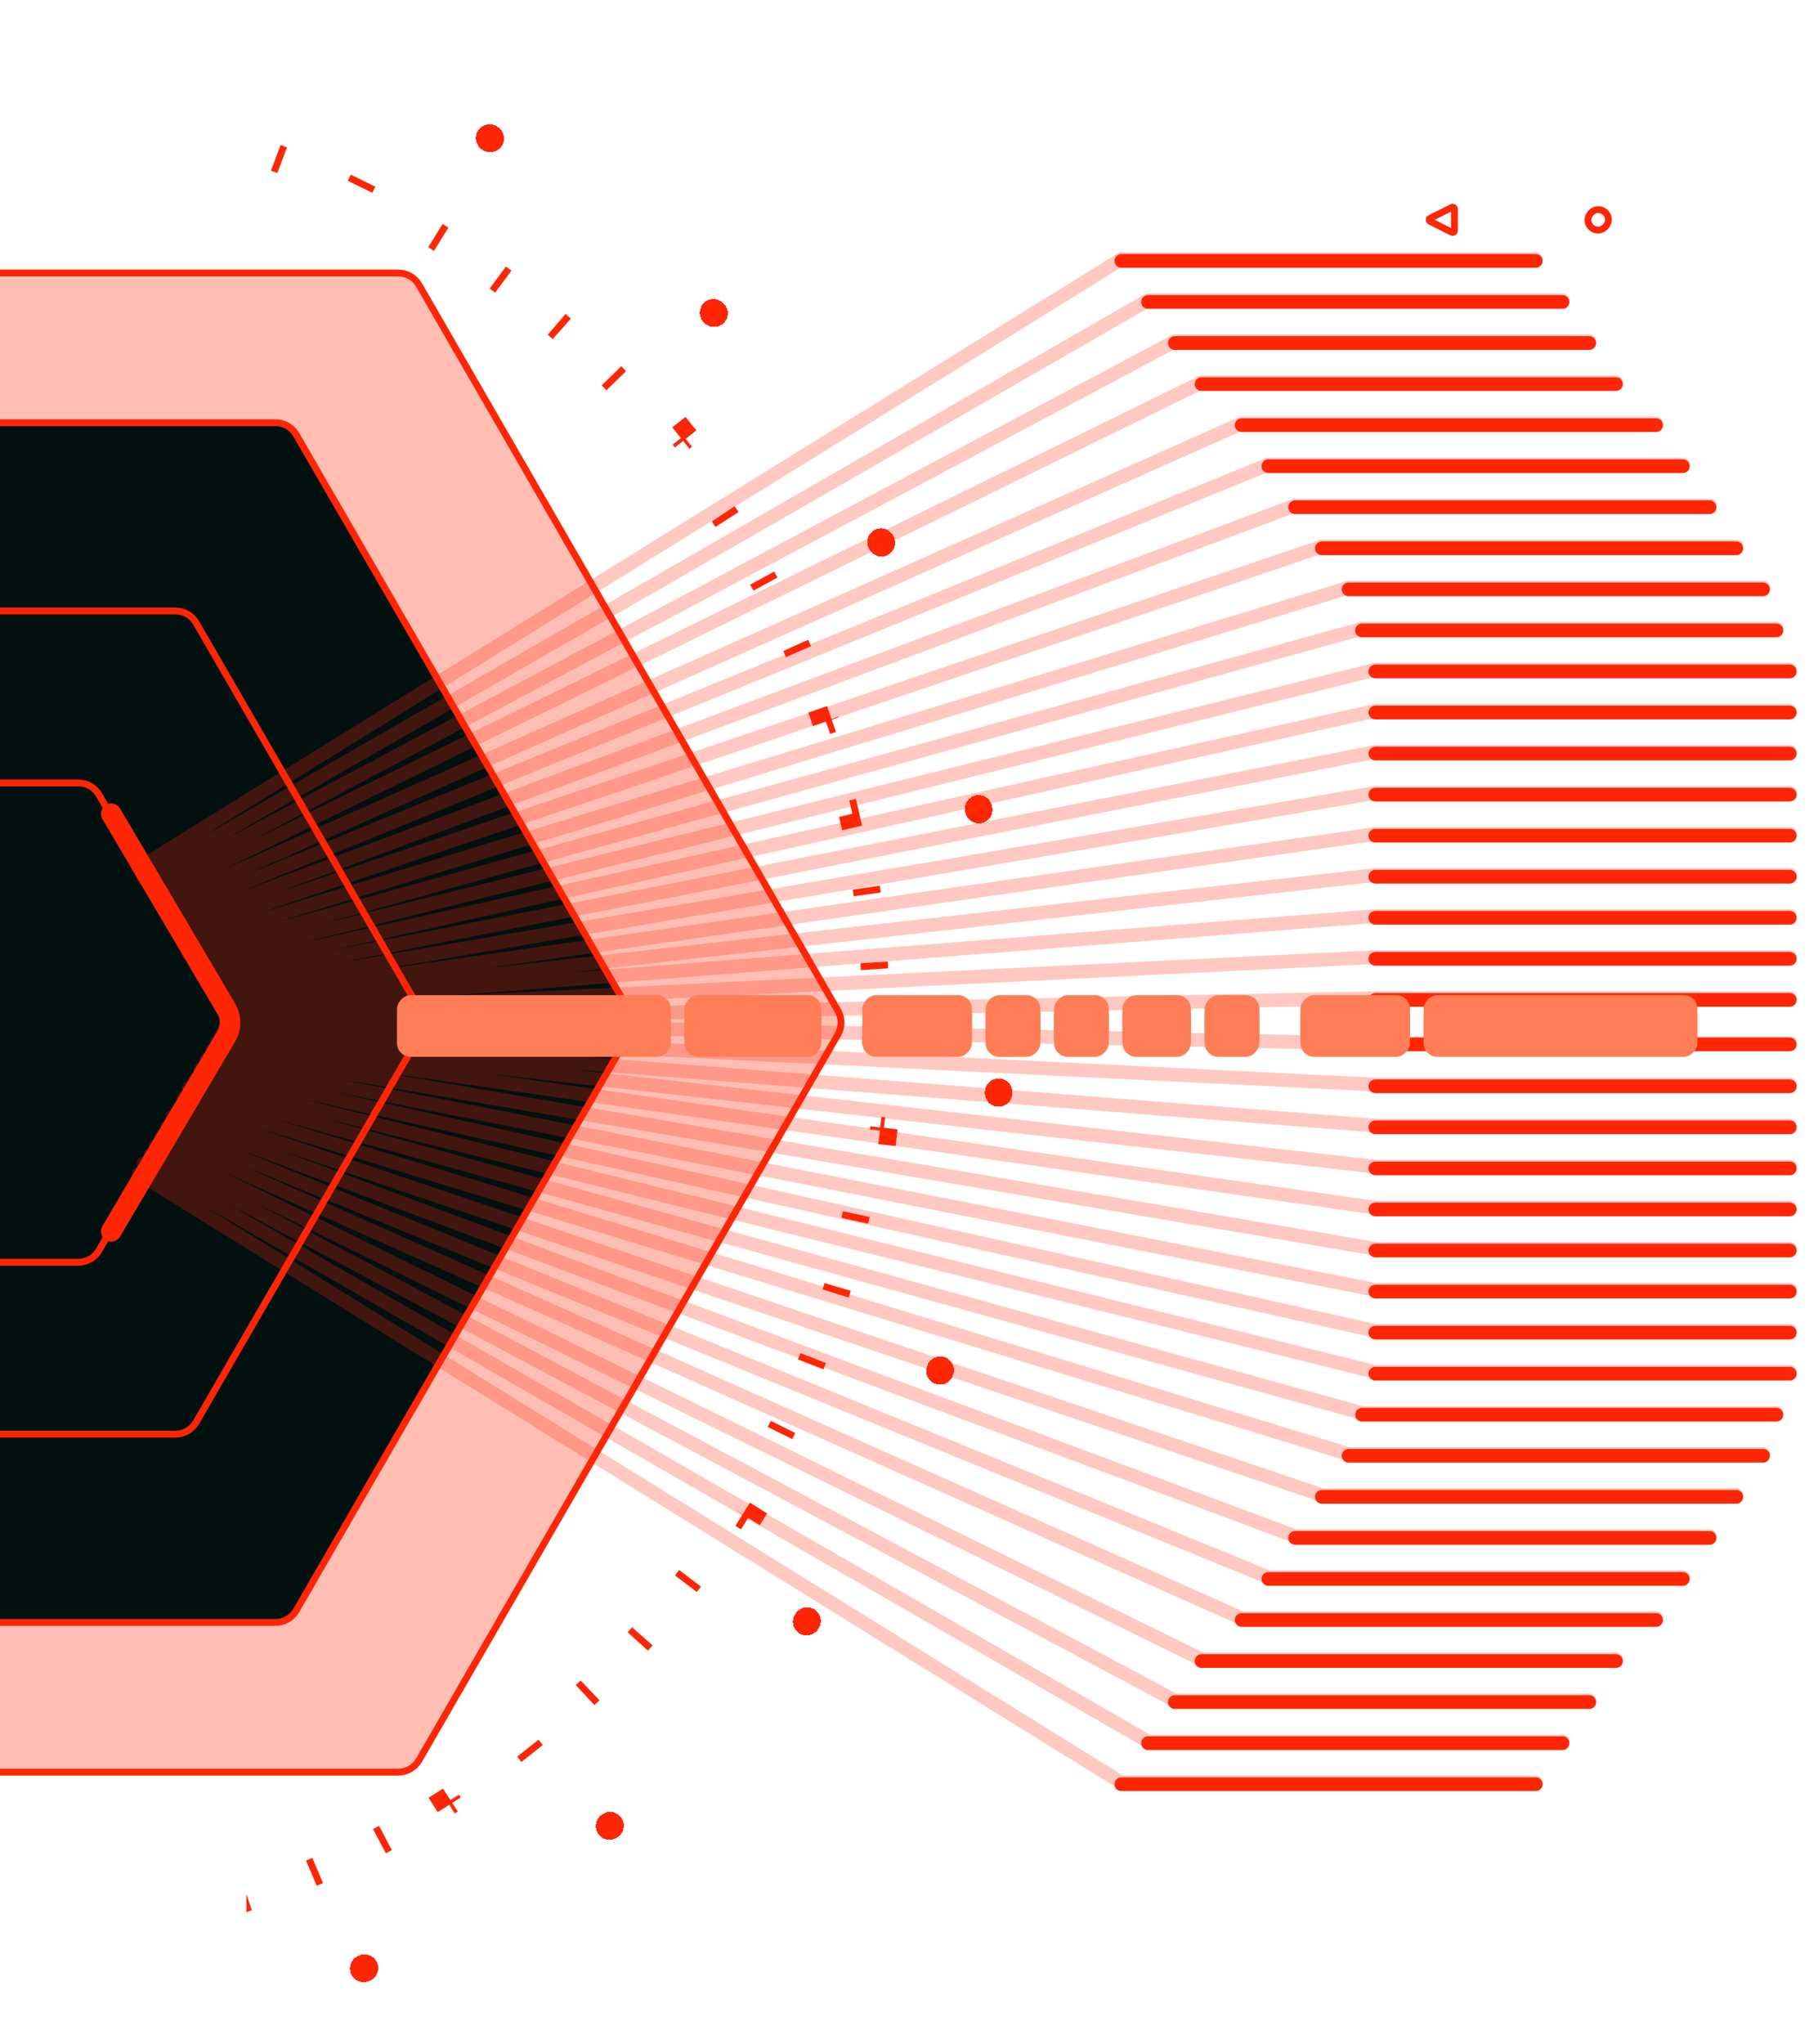 <svg width="258" height="290" viewBox="0 0 258 290" fill="none" xmlns="http://www.w3.org/2000/svg">
<g clip-path="url(#clip0_37_369)">
<path d="M118.901 146.776C119.509 145.724 119.509 144.429 118.901 143.377L59.466 40.431C58.858 39.379 57.736 38.731 56.522 38.731L-62.35 38.731C-63.564 38.731 -64.686 39.379 -65.294 40.431L-124.729 143.377C-125.337 144.429 -125.337 145.724 -124.729 146.776L-65.294 249.722C-64.686 250.774 -63.564 251.422 -62.35 251.422L56.522 251.422C57.736 251.422 58.858 250.774 59.466 249.722L118.901 146.776Z" fill="#FF2606" fill-opacity="0.3" stroke="#FF2606" stroke-width="0.971"/>
<path d="M89.274 146.778C89.882 145.725 89.882 144.428 89.274 143.375L42.043 61.67C41.436 60.619 40.314 59.971 39.1 59.971L-55.37 59.971C-56.584 59.971 -57.705 60.619 -58.313 61.67L-105.543 143.375C-106.152 144.428 -106.152 145.725 -105.543 146.778L-58.313 228.483C-57.705 229.534 -56.584 230.182 -55.37 230.182L39.1 230.182C40.314 230.182 41.436 229.534 42.043 228.483L89.274 146.778Z" fill="#031010" stroke="#FF2606" stroke-width="0.971"/>
<path d="M59.648 146.778C60.257 145.725 60.257 144.427 59.648 143.374L27.838 88.376C27.23 87.326 26.109 86.679 24.895 86.679L-38.736 86.679C-39.95 86.679 -41.072 87.326 -41.679 88.376L-73.489 143.374C-74.098 144.427 -74.098 145.725 -73.489 146.778L-41.679 201.776C-41.072 202.827 -39.95 203.474 -38.736 203.474L24.895 203.474C26.109 203.474 27.23 202.827 27.838 201.776L59.648 146.778Z" fill="#031010" stroke="#FF2606" stroke-width="0.971"/>
<path d="M31.726 146.776C32.333 145.724 32.333 144.428 31.726 143.377L14.057 112.773C13.449 111.721 12.327 111.073 11.113 111.073L-24.225 111.073C-25.44 111.073 -26.562 111.721 -27.169 112.773L-44.838 143.377C-45.446 144.428 -45.446 145.724 -44.838 146.776L-27.169 177.38C-26.562 178.431 -25.44 179.079 -24.225 179.079L11.113 179.079C12.327 179.079 13.449 178.431 14.057 177.38L31.726 146.776Z" fill="#031010" stroke="#FF2606" stroke-width="0.971"/>
<path d="M15.784 115.451L32.102 143.102C32.821 144.32 32.821 145.833 32.102 147.051L15.784 174.702" stroke="#FF2606" stroke-width="2.914" stroke-linecap="round"/>
</g>
<g clip-path="url(#clip1_37_369)">
<g filter="url(#filter0_d_37_369)">
<path d="M-147.398 145.076C-147.398 225.007 -82.602 289.803 -2.671 289.803C77.259 289.803 142.055 225.007 142.055 145.076C142.055 65.146 77.259 0.35 -2.671 0.35C-82.602 0.35 -147.398 65.146 -147.398 145.076Z" stroke="#FF2606" stroke-width="3.885" stroke-linecap="round" stroke-dasharray="0.12 40.31" shape-rendering="crispEdges"/>
</g>
</g>
<g clip-path="url(#clip2_37_369)">
<path d="M-139.384 145.076C-139.384 144.91 -139.384 144.744 -139.383 144.577L-137.441 144.584C-137.424 139.963 -137.167 135.399 -136.683 130.903L-138.615 130.695C-138.579 130.364 -138.542 130.034 -138.504 129.704L-136.574 129.927C-136.047 125.347 -135.282 120.84 -134.294 116.416L-136.19 115.993C-136.118 115.669 -136.044 115.346 -135.97 115.023L-134.077 115.461C-133.041 110.98 -131.774 106.587 -130.29 102.295L-132.126 101.66C-132.018 101.347 -131.909 101.035 -131.798 100.723L-129.967 101.372C-128.435 97.044 -126.681 92.822 -124.72 88.717L-126.472 87.879C-126.329 87.58 -126.186 87.282 -126.04 86.984L-124.294 87.835C-122.287 83.713 -120.069 79.713 -117.656 75.848L-119.303 74.819C-119.128 74.538 -118.951 74.258 -118.774 73.978L-117.134 75.019C-114.68 71.155 -112.029 67.427 -109.196 63.852L-110.718 62.645C-110.513 62.386 -110.306 62.127 -110.099 61.869L-108.585 63.087C-105.719 59.524 -102.669 56.115 -99.452 52.873L-100.831 51.505C-100.597 51.27 -100.363 51.036 -100.128 50.802L-98.76 52.181C-95.518 48.963 -92.109 45.914 -88.546 43.048L-89.764 41.534C-89.506 41.327 -89.247 41.12 -88.988 40.914L-87.781 42.437C-84.206 39.603 -80.478 36.953 -76.614 34.499L-77.655 32.859C-77.375 32.682 -77.095 32.505 -76.814 32.33L-75.785 33.977C-71.92 31.564 -67.919 29.346 -63.798 27.339L-64.649 25.592C-64.351 25.447 -64.053 25.303 -63.754 25.161L-62.916 26.913C-58.811 24.952 -54.589 23.198 -50.261 21.666L-50.91 19.835C-50.598 19.724 -50.285 19.615 -49.973 19.507L-49.338 21.343C-45.046 19.859 -40.653 18.592 -36.172 17.556L-36.609 15.663C-36.287 15.588 -35.964 15.515 -35.64 15.443L-35.216 17.339C-30.793 16.351 -26.286 15.586 -21.706 15.059L-21.929 13.129C-21.599 13.091 -21.269 13.054 -20.938 13.018L-20.73 14.95C-16.234 14.466 -11.669 14.209 -7.049 14.192L-7.056 12.249C-6.889 12.249 -6.723 12.249 -6.556 12.249C-6.39 12.249 -6.223 12.249 -6.057 12.249L-6.064 14.192C-1.443 14.209 3.121 14.466 7.618 14.95L7.826 13.018C8.156 13.054 8.486 13.091 8.816 13.129L8.593 15.059C13.173 15.586 17.68 16.351 22.104 17.339L22.527 15.443C22.851 15.515 23.174 15.588 23.497 15.663L23.059 17.556C27.54 18.592 31.933 19.859 36.225 21.343L36.86 19.507C37.173 19.615 37.485 19.724 37.797 19.835L37.148 21.666C41.476 23.198 45.699 24.952 49.803 26.913L50.641 25.161C50.94 25.303 51.238 25.447 51.536 25.592L50.685 27.339C54.806 29.346 58.807 31.564 62.672 33.977L63.701 32.33C63.982 32.505 64.262 32.682 64.542 32.859L63.501 34.499C67.365 36.953 71.093 39.603 74.668 42.437L75.875 40.914C76.134 41.12 76.393 41.327 76.651 41.534L75.433 43.048C78.996 45.914 82.405 48.963 85.647 52.181L87.015 50.802C87.25 51.036 87.484 51.27 87.718 51.505L86.339 52.873C89.557 56.115 92.606 59.524 95.472 63.087L96.986 61.869C97.193 62.127 97.4 62.386 97.606 62.645L96.083 63.852C98.916 67.427 101.567 71.155 104.021 75.019L105.661 73.978C105.838 74.258 106.015 74.538 106.19 74.819L104.543 75.848C106.956 79.713 109.174 83.713 111.181 87.835L112.928 86.984C113.073 87.282 113.217 87.58 113.359 87.879L111.607 88.717C113.568 92.822 115.322 97.044 116.854 101.372L118.685 100.723C118.796 101.035 118.905 101.347 119.013 101.66L117.177 102.295C118.661 106.587 119.928 110.98 120.964 115.461L122.857 115.023C122.932 115.346 123.005 115.669 123.077 115.993L121.181 116.416C122.169 120.84 122.934 125.347 123.462 129.927L125.391 129.704C125.429 130.034 125.466 130.364 125.502 130.695L123.57 130.903C124.054 135.399 124.311 139.963 124.328 144.584L126.271 144.577C126.271 144.744 126.271 144.91 126.271 145.076C126.271 145.243 126.271 145.409 126.271 145.576L124.328 145.569C124.311 150.19 124.054 154.754 123.57 159.25L125.502 159.458C125.466 159.789 125.429 160.119 125.391 160.449L123.462 160.226C122.934 164.806 122.169 169.313 121.181 173.737L123.077 174.16C123.005 174.484 122.932 174.807 122.857 175.13L120.964 174.692C119.928 179.173 118.661 183.566 117.177 187.858L119.013 188.493C118.905 188.806 118.796 189.118 118.685 189.43L116.854 188.781C115.322 193.109 113.568 197.331 111.607 201.436L113.359 202.274C113.217 202.573 113.073 202.871 112.928 203.169L111.181 202.318C109.174 206.439 106.956 210.44 104.543 214.305L106.19 215.334C106.015 215.615 105.838 215.895 105.661 216.175L104.021 215.134C101.567 218.998 98.916 222.726 96.083 226.301L97.606 227.508C97.4 227.767 97.193 228.026 96.986 228.284L95.472 227.066C92.606 230.629 89.557 234.038 86.339 237.28L87.718 238.648C87.484 238.883 87.25 239.117 87.015 239.351L85.647 237.972C82.405 241.19 78.996 244.239 75.433 247.105L76.651 248.619C76.393 248.826 76.135 249.033 75.875 249.238L74.668 247.716C71.093 250.549 67.365 253.2 63.501 255.654L64.542 257.294C64.262 257.471 63.982 257.648 63.701 257.823L62.672 256.176C58.807 258.589 54.806 260.807 50.685 262.814L51.536 264.561C51.238 264.706 50.94 264.85 50.641 264.992L49.803 263.24C45.699 265.201 41.476 266.955 37.148 268.487L37.797 270.318C37.485 270.429 37.173 270.538 36.86 270.646L36.225 268.81C31.933 270.294 27.54 271.561 23.059 272.597L23.497 274.49C23.174 274.564 22.851 274.638 22.527 274.71L22.104 272.814C17.68 273.802 13.173 274.567 8.593 275.094L8.816 277.024C8.486 277.062 8.156 277.099 7.825 277.135L7.617 275.203C3.121 275.687 -1.443 275.944 -6.064 275.961L-6.057 277.903C-6.223 277.904 -6.39 277.904 -6.556 277.904C-6.723 277.904 -6.889 277.904 -7.056 277.903L-7.049 275.961C-11.67 275.944 -16.234 275.687 -20.73 275.203L-20.938 277.135C-21.073 277.12 -21.209 277.105 -21.344 277.09C-21.539 277.069 -21.734 277.047 -21.929 277.024L-21.706 275.094C-26.286 274.567 -30.793 273.802 -35.217 272.814L-35.64 274.71C-35.964 274.638 -36.287 274.564 -36.609 274.49L-36.172 272.597C-40.653 271.561 -45.046 270.294 -49.338 268.81L-49.973 270.646C-50.285 270.538 -50.598 270.429 -50.91 270.318L-50.261 268.487C-54.589 266.955 -58.811 265.201 -62.916 263.24L-63.754 264.992C-64.053 264.85 -64.351 264.706 -64.649 264.561L-63.798 262.814C-67.919 260.807 -71.92 258.589 -75.785 256.176L-76.814 257.823C-77.095 257.648 -77.375 257.471 -77.655 257.294L-76.614 255.654C-80.478 253.2 -84.206 250.549 -87.781 247.716L-88.988 249.238C-89.247 249.033 -89.506 248.826 -89.764 248.619L-88.546 247.105C-92.109 244.239 -95.518 241.19 -98.76 237.972L-100.128 239.351C-100.363 239.117 -100.597 238.883 -100.831 238.648L-99.452 237.28C-102.669 234.038 -105.719 230.629 -108.585 227.066L-110.099 228.284C-110.306 228.026 -110.513 227.767 -110.718 227.508L-109.196 226.301C-112.029 222.726 -114.68 218.998 -117.134 215.134L-118.774 216.175C-118.951 215.895 -119.128 215.615 -119.303 215.334L-117.655 214.305C-120.069 210.44 -122.287 206.439 -124.294 202.318L-126.04 203.169C-126.186 202.871 -126.329 202.573 -126.472 202.274L-124.72 201.436C-126.681 197.331 -128.435 193.109 -129.967 188.781L-131.798 189.43C-131.909 189.118 -132.018 188.806 -132.126 188.493L-130.29 187.858C-131.774 183.566 -133.041 179.173 -134.077 174.692L-135.97 175.129C-136.001 174.992 -136.033 174.855 -136.064 174.718C-136.107 174.532 -136.149 174.346 -136.19 174.16L-134.294 173.736C-135.282 169.313 -136.047 164.806 -136.574 160.226L-138.504 160.449C-138.542 160.119 -138.579 159.789 -138.615 159.458L-136.683 159.25C-137.167 154.754 -137.424 150.19 -137.441 145.569L-139.383 145.576C-139.384 145.409 -139.384 145.243 -139.384 145.076Z" stroke="#FF2606" stroke-width="3.885" stroke-dasharray="0.97 13.6"/>
<mask id="path-8-inside-1_37_369" fill="white">
<rect width="3.885" height="3.885" rx="0.486" transform="matrix(-1 0 0 1 83.048 29.247)"/>
</mask>
<rect width="3.885" height="3.885" rx="0.486" transform="matrix(-1 0 0 1 83.048 29.247)" stroke="white" stroke-width="1.943" mask="url(#path-8-inside-1_37_369)"/>
<mask id="path-9-inside-2_37_369" fill="white">
<rect width="3.885" height="3.885" rx="0.486" transform="matrix(-1 0 0 1 77.22 29.247)"/>
</mask>
<rect width="3.885" height="3.885" rx="0.486" transform="matrix(-1 0 0 1 77.22 29.247)" fill="white" stroke="white" stroke-width="1.943" mask="url(#path-9-inside-2_37_369)"/>
<path d="M85.425 31.407L88.524 32.956C88.686 33.037 88.876 32.919 88.876 32.739V31.189V29.64C88.876 29.459 88.686 29.342 88.524 29.422L85.425 30.972C85.246 31.062 85.246 31.317 85.425 31.407Z" fill="white" stroke="white" stroke-width="0.971"/>
</g>
<g style="mix-blend-mode:hard-light" opacity="0.25" filter="url(#filter1_df_37_369)">
<path d="M217.949 37.017H159.129L19.669 123.416" stroke="#FF2606" stroke-width="1.943" stroke-linecap="round"/>
<path d="M217.949 253.136H159.129L19.669 166.737" stroke="#FF2606" stroke-width="1.943" stroke-linecap="round"/>
<path d="M254 141.861H195.18L32.595 145.137" stroke="#FF2606" stroke-width="1.943" stroke-linecap="round"/>
<path d="M254 148.292H195.18L32.595 145.016" stroke="#FF2606" stroke-width="1.943" stroke-linecap="round"/>
<path d="M254 136.036H195.18L31.884 144.045" stroke="#FF2606" stroke-width="1.943" stroke-linecap="round"/>
<path d="M254 154.117H195.18L31.884 146.108" stroke="#FF2606" stroke-width="1.943" stroke-linecap="round"/>
<path d="M254 130.212H195.18L31.409 143.074" stroke="#FF2606" stroke-width="1.943" stroke-linecap="round"/>
<path d="M254 159.941H195.18L31.409 147.079" stroke="#FF2606" stroke-width="1.943" stroke-linecap="round"/>
<path d="M254 124.387H195.18L31.291 142.832" stroke="#FF2606" stroke-width="1.943" stroke-linecap="round"/>
<path d="M254 165.766H195.18L31.291 147.321" stroke="#FF2606" stroke-width="1.943" stroke-linecap="round"/>
<path d="M254 118.562H195.18L30.817 142.103" stroke="#FF2606" stroke-width="1.943" stroke-linecap="round"/>
<path d="M254 171.591H195.18L30.817 148.049" stroke="#FF2606" stroke-width="1.943" stroke-linecap="round"/>
<path d="M254 112.738H195.18L30.105 140.89" stroke="#FF2606" stroke-width="1.943" stroke-linecap="round"/>
<path d="M254 177.415H195.18L30.105 149.263" stroke="#FF2606" stroke-width="1.943" stroke-linecap="round"/>
<path d="M254 106.913H195.18L29.275 139.555" stroke="#FF2606" stroke-width="1.943" stroke-linecap="round"/>
<path d="M254 183.24H195.18L29.275 150.598" stroke="#FF2606" stroke-width="1.943" stroke-linecap="round"/>
<path d="M254 101.088H195.18L28.445 138.22" stroke="#FF2606" stroke-width="1.943" stroke-linecap="round"/>
<path d="M254 189.065H195.18L28.445 151.933" stroke="#FF2606" stroke-width="1.943" stroke-linecap="round"/>
<path d="M254 95.264H195.18L27.733 136.764" stroke="#FF2606" stroke-width="1.943" stroke-linecap="round"/>
<path d="M254 194.889H195.18L27.733 153.389" stroke="#FF2606" stroke-width="1.943" stroke-linecap="round"/>
<path d="M252.103 89.439H193.283L26.785 135.551" stroke="#FF2606" stroke-width="1.943" stroke-linecap="round"/>
<path d="M252.103 200.714H193.283L26.785 154.602" stroke="#FF2606" stroke-width="1.943" stroke-linecap="round"/>
<path d="M250.205 83.614H191.385L26.073 134.095" stroke="#FF2606" stroke-width="1.943" stroke-linecap="round"/>
<path d="M250.205 206.539H191.385L26.073 156.058" stroke="#FF2606" stroke-width="1.943" stroke-linecap="round"/>
<path d="M246.41 77.79H187.59L25.361 132.638" stroke="#FF2606" stroke-width="1.943" stroke-linecap="round"/>
<path d="M246.41 212.363H187.59L25.361 157.515" stroke="#FF2606" stroke-width="1.943" stroke-linecap="round"/>
<path d="M242.615 71.965H183.796L24.413 131.425" stroke="#FF2606" stroke-width="1.943" stroke-linecap="round"/>
<path d="M242.615 218.188H183.796L24.413 158.728" stroke="#FF2606" stroke-width="1.943" stroke-linecap="round"/>
<path d="M238.821 66.141H180.001L23.701 129.969" stroke="#FF2606" stroke-width="1.943" stroke-linecap="round"/>
<path d="M238.821 224.013H180.001L23.701 160.184" stroke="#FF2606" stroke-width="1.943" stroke-linecap="round"/>
<path d="M235.026 60.316H176.206L22.871 128.634" stroke="#FF2606" stroke-width="1.943" stroke-linecap="round"/>
<path d="M235.026 229.837H176.206L22.871 161.519" stroke="#FF2606" stroke-width="1.943" stroke-linecap="round"/>
<path d="M229.333 54.491H170.514L22.041 127.299" stroke="#FF2606" stroke-width="1.943" stroke-linecap="round"/>
<path d="M229.333 235.662H170.514L22.041 162.854" stroke="#FF2606" stroke-width="1.943" stroke-linecap="round"/>
<path d="M225.539 48.666H166.719L21.329 126.086" stroke="#FF2606" stroke-width="1.943" stroke-linecap="round"/>
<path d="M225.539 241.486H166.719L21.329 164.067" stroke="#FF2606" stroke-width="1.943" stroke-linecap="round"/>
<path d="M221.744 42.842H162.924L20.381 124.872" stroke="#FF2606" stroke-width="1.943" stroke-linecap="round"/>
<path d="M221.744 247.311H162.924L20.381 165.281" stroke="#FF2606" stroke-width="1.943" stroke-linecap="round"/>
</g>
<g filter="url(#filter2_d_37_369)">
<path d="M217.949 253.136H159.129" stroke="#FF2606" stroke-width="1.943" stroke-linecap="round"/>
<path d="M217.949 37.017H159.129" stroke="#FF2606" stroke-width="1.943" stroke-linecap="round"/>
<path d="M254 154.117H195.18" stroke="#FF2606" stroke-width="1.943" stroke-linecap="round"/>
<path d="M254 148.171H195.18" stroke="#FF2606" stroke-width="1.943" stroke-linecap="round"/>
<path d="M254 159.941H195.18" stroke="#FF2606" stroke-width="1.943" stroke-linecap="round"/>
<path d="M254 130.212H195.18" stroke="#FF2606" stroke-width="1.943" stroke-linecap="round"/>
<path d="M254 136.036H195.18" stroke="#FF2606" stroke-width="1.943" stroke-linecap="round"/>
<path d="M254 141.861H195.18" stroke="#FF2606" stroke-width="1.943" stroke-linecap="round"/>
<path d="M254 165.766H195.18" stroke="#FF2606" stroke-width="1.943" stroke-linecap="round"/>
<path d="M254 124.387H195.18" stroke="#FF2606" stroke-width="1.943" stroke-linecap="round"/>
<path d="M254 171.591H195.18" stroke="#FF2606" stroke-width="1.943" stroke-linecap="round"/>
<path d="M254 118.562H195.18" stroke="#FF2606" stroke-width="1.943" stroke-linecap="round"/>
<path d="M254 177.415H195.18" stroke="#FF2606" stroke-width="1.943" stroke-linecap="round"/>
<path d="M254 112.738H195.18" stroke="#FF2606" stroke-width="1.943" stroke-linecap="round"/>
<path d="M254 183.24H195.18" stroke="#FF2606" stroke-width="1.943" stroke-linecap="round"/>
<path d="M254 106.913H195.18" stroke="#FF2606" stroke-width="1.943" stroke-linecap="round"/>
<path d="M254 189.065H195.18" stroke="#FF2606" stroke-width="1.943" stroke-linecap="round"/>
<path d="M254 101.088H195.18" stroke="#FF2606" stroke-width="1.943" stroke-linecap="round"/>
<path d="M254 194.889H195.18" stroke="#FF2606" stroke-width="1.943" stroke-linecap="round"/>
<path d="M254 95.264H195.18" stroke="#FF2606" stroke-width="1.943" stroke-linecap="round"/>
<path d="M252.103 200.714H193.283" stroke="#FF2606" stroke-width="1.943" stroke-linecap="round"/>
<path d="M252.103 89.439H193.283" stroke="#FF2606" stroke-width="1.943" stroke-linecap="round"/>
<path d="M250.205 206.539H191.385" stroke="#FF2606" stroke-width="1.943" stroke-linecap="round"/>
<path d="M250.205 83.614H191.385" stroke="#FF2606" stroke-width="1.943" stroke-linecap="round"/>
<path d="M246.41 212.363H187.59" stroke="#FF2606" stroke-width="1.943" stroke-linecap="round"/>
<path d="M246.41 77.79H187.59" stroke="#FF2606" stroke-width="1.943" stroke-linecap="round"/>
<path d="M242.615 218.188H183.796" stroke="#FF2606" stroke-width="1.943" stroke-linecap="round"/>
<path d="M242.615 71.965H183.796" stroke="#FF2606" stroke-width="1.943" stroke-linecap="round"/>
<path d="M238.821 224.013H180.001" stroke="#FF2606" stroke-width="1.943" stroke-linecap="round"/>
<path d="M238.821 66.141H180.001" stroke="#FF2606" stroke-width="1.943" stroke-linecap="round"/>
<path d="M235.026 229.837H176.206" stroke="#FF2606" stroke-width="1.943" stroke-linecap="round"/>
<path d="M235.026 60.316H176.206" stroke="#FF2606" stroke-width="1.943" stroke-linecap="round"/>
<path d="M229.333 235.662H170.514" stroke="#FF2606" stroke-width="1.943" stroke-linecap="round"/>
<path d="M229.333 54.491H170.514" stroke="#FF2606" stroke-width="1.943" stroke-linecap="round"/>
<path d="M225.539 241.486H166.719" stroke="#FF2606" stroke-width="1.943" stroke-linecap="round"/>
<path d="M225.539 48.666H166.719" stroke="#FF2606" stroke-width="1.943" stroke-linecap="round"/>
<path d="M221.744 247.311H162.924" stroke="#FF2606" stroke-width="1.943" stroke-linecap="round"/>
<path d="M221.744 42.842H162.924" stroke="#FF2606" stroke-width="1.943" stroke-linecap="round"/>
</g>
<g filter="url(#filter3_d_37_369)">
<rect width="15.541" height="7.771" rx="1.943" transform="matrix(-1 0 0 1 137.927 141.191)" fill="#FE7D56"/>
<rect width="7.771" height="7.771" rx="1.943" transform="matrix(-1 0 0 1 147.641 141.191)" fill="#FE7D56"/>
<rect width="38.853" height="7.771" rx="1.943" transform="matrix(-1 0 0 1 95.189 141.191)" fill="#FE7D56"/>
<rect width="38.853" height="7.771" rx="1.943" transform="matrix(-1 0 0 1 240.887 141.191)" fill="#FE7D56"/>
<rect width="19.426" height="7.771" rx="1.943" transform="matrix(-1 0 0 1 116.558 141.191)" fill="#FE7D56"/>
<rect width="15.541" height="7.771" rx="1.943" transform="matrix(-1 0 0 1 200.092 141.191)" fill="#FE7D56"/>
<rect width="7.771" height="7.771" rx="1.943" transform="matrix(-1 0 0 1 157.354 141.191)" fill="#FE7D56"/>
<rect width="9.713" height="7.771" rx="1.943" transform="matrix(-1 0 0 1 169.01 141.191)" fill="#FE7D56"/>
<rect width="7.771" height="7.771" rx="1.943" transform="matrix(-1 0 0 1 178.723 141.191)" fill="#FE7D56"/>
</g>
<g filter="url(#filter4_f_37_369)">
<rect width="15.541" height="7.771" rx="1.943" transform="matrix(-1 0 0 1 137.927 141.191)" fill="#FE7D56"/>
<rect width="7.771" height="7.771" rx="1.943" transform="matrix(-1 0 0 1 147.641 141.191)" fill="#FE7D56"/>
<rect width="38.853" height="7.771" rx="1.943" transform="matrix(-1 0 0 1 95.189 141.191)" fill="#FE7D56"/>
<rect width="38.853" height="7.771" rx="1.943" transform="matrix(-1 0 0 1 240.887 141.191)" fill="#FE7D56"/>
<rect width="19.426" height="7.771" rx="1.943" transform="matrix(-1 0 0 1 116.558 141.191)" fill="#FE7D56"/>
<rect width="15.541" height="7.771" rx="1.943" transform="matrix(-1 0 0 1 200.092 141.191)" fill="#FE7D56"/>
<rect width="7.771" height="7.771" rx="1.943" transform="matrix(-1 0 0 1 157.354 141.191)" fill="#FE7D56"/>
<rect width="9.713" height="7.771" rx="1.943" transform="matrix(-1 0 0 1 169.01 141.191)" fill="#FE7D56"/>
<rect width="7.771" height="7.771" rx="1.943" transform="matrix(-1 0 0 1 178.723 141.191)" fill="#FE7D56"/>
</g>
<mask id="path-105-inside-3_37_369" fill="white">
<rect width="3.885" height="3.885" rx="0.486" transform="matrix(-1 0 0 1 200.577 29.247)"/>
</mask>
<rect width="3.885" height="3.885" rx="0.486" transform="matrix(-1 0 0 1 200.577 29.247)" stroke="#FF2606" stroke-width="1.943" mask="url(#path-105-inside-3_37_369)"/>
<rect x="-0.486" y="0.486" width="2.914" height="2.914" rx="1.457" transform="matrix(-1 0 0 1 227.774 29.247)" stroke="#FF2606" stroke-width="0.971"/>
<path d="M202.954 31.407L206.054 32.956C206.215 33.037 206.405 32.919 206.405 32.739V31.189V29.64C206.405 29.459 206.215 29.342 206.054 29.422L202.954 30.972C202.775 31.062 202.775 31.317 202.954 31.407Z" stroke="#FF2606" stroke-width="0.971"/>
<mask id="path-108-inside-4_37_369" fill="white">
<rect width="3.885" height="3.885" rx="0.486" transform="matrix(-1 0 0 1 222.918 257.021)"/>
</mask>
<rect width="3.885" height="3.885" rx="0.486" transform="matrix(-1 0 0 1 222.918 257.021)" stroke="white" stroke-width="1.943" mask="url(#path-108-inside-4_37_369)"/>
<mask id="path-109-inside-5_37_369" fill="white">
<rect width="3.885" height="3.885" rx="0.486" transform="matrix(-1 0 0 1 217.09 257.021)"/>
</mask>
<rect width="3.885" height="3.885" rx="0.486" transform="matrix(-1 0 0 1 217.09 257.021)" fill="white" stroke="white" stroke-width="1.943" mask="url(#path-109-inside-5_37_369)"/>
<path d="M225.295 259.181L228.394 260.731C228.556 260.811 228.746 260.694 228.746 260.513V258.964V257.414C228.746 257.233 228.556 257.116 228.394 257.197L225.295 258.746C225.116 258.836 225.116 259.091 225.295 259.181Z" fill="white" stroke="white" stroke-width="0.971"/>
<defs>
<filter id="filter0_d_37_369" x="-152.254" y="-4.507" width="299.166" height="299.166" filterUnits="userSpaceOnUse" color-interpolation-filters="sRGB">
<feFlood flood-opacity="0" result="BackgroundImageFix"/>
<feColorMatrix in="SourceAlpha" type="matrix" values="0 0 0 0 0 0 0 0 0 0 0 0 0 0 0 0 0 0 127 0" result="hardAlpha"/>
<feOffset/>
<feGaussianBlur stdDeviation="1.457"/>
<feComposite in2="hardAlpha" operator="out"/>
<feColorMatrix type="matrix" values="0 0 0 0 1 0 0 0 0 0.149 0 0 0 0 0.024 0 0 0 1 0"/>
<feBlend mode="normal" in2="BackgroundImageFix" result="effect1_dropShadow_37_369"/>
<feBlend mode="normal" in="SourceGraphic" in2="effect1_dropShadow_37_369" result="shape"/>
</filter>
<filter id="filter1_df_37_369" x="15.784" y="32.889" width="242.102" height="223.889" filterUnits="userSpaceOnUse" color-interpolation-filters="sRGB">
<feFlood flood-opacity="0" result="BackgroundImageFix"/>
<feColorMatrix in="SourceAlpha" type="matrix" values="0 0 0 0 0 0 0 0 0 0 0 0 0 0 0 0 0 0 127 0" result="hardAlpha"/>
<feOffset dy="-0.243"/>
<feGaussianBlur stdDeviation="1.457"/>
<feComposite in2="hardAlpha" operator="out"/>
<feColorMatrix type="matrix" values="0 0 0 0 1 0 0 0 0 0.494 0 0 0 0 0.337 0 0 0 1 0"/>
<feBlend mode="normal" in2="BackgroundImageFix" result="effect1_dropShadow_37_369"/>
<feBlend mode="normal" in="SourceGraphic" in2="effect1_dropShadow_37_369" result="shape"/>
<feGaussianBlur stdDeviation="0.486" result="effect2_foregroundBlur_37_369"/>
</filter>
<filter id="filter2_d_37_369" x="155.729" y="33.618" width="101.67" height="222.918" filterUnits="userSpaceOnUse" color-interpolation-filters="sRGB">
<feFlood flood-opacity="0" result="BackgroundImageFix"/>
<feColorMatrix in="SourceAlpha" type="matrix" values="0 0 0 0 0 0 0 0 0 0 0 0 0 0 0 0 0 0 127 0" result="hardAlpha"/>
<feOffset/>
<feGaussianBlur stdDeviation="1.214"/>
<feComposite in2="hardAlpha" operator="out"/>
<feColorMatrix type="matrix" values="0 0 0 0 1 0 0 0 0 0.149 0 0 0 0 0.024 0 0 0 0.5 0"/>
<feBlend mode="normal" in2="BackgroundImageFix" result="effect1_dropShadow_37_369"/>
<feBlend mode="normal" in="SourceGraphic" in2="effect1_dropShadow_37_369" result="shape"/>
</filter>
<filter id="filter3_d_37_369" x="55.365" y="141.191" width="186.493" height="9.713" filterUnits="userSpaceOnUse" color-interpolation-filters="sRGB">
<feFlood flood-opacity="0" result="BackgroundImageFix"/>
<feColorMatrix in="SourceAlpha" type="matrix" values="0 0 0 0 0 0 0 0 0 0 0 0 0 0 0 0 0 0 127 0" result="hardAlpha"/>
<feOffset dy="0.971"/>
<feGaussianBlur stdDeviation="0.486"/>
<feComposite in2="hardAlpha" operator="out"/>
<feColorMatrix type="matrix" values="0 0 0 0 0 0 0 0 0 0 0 0 0 0 0 0 0 0 0.25 0"/>
<feBlend mode="normal" in2="BackgroundImageFix" result="effect1_dropShadow_37_369"/>
<feBlend mode="normal" in="SourceGraphic" in2="effect1_dropShadow_37_369" result="shape"/>
</filter>
<filter id="filter4_f_37_369" x="50.509" y="135.363" width="196.206" height="19.426" filterUnits="userSpaceOnUse" color-interpolation-filters="sRGB">
<feFlood flood-opacity="0" result="BackgroundImageFix"/>
<feBlend mode="normal" in="SourceGraphic" in2="BackgroundImageFix" result="shape"/>
<feGaussianBlur stdDeviation="2.914" result="effect1_foregroundBlur_37_369"/>
</filter>
<clipPath id="clip0_37_369">
<rect width="120.444" height="246.715" fill="white" transform="matrix(-1 0 0 1 120.444 21.719)"/>
</clipPath>
<clipPath id="clip1_37_369">
<rect width="99.317" height="289.453" fill="white" transform="matrix(-1 0 0 1 144.241 0.35)"/>
</clipPath>
<clipPath id="clip2_37_369">
<rect width="97.132" height="261.771" fill="white" transform="matrix(-1 0 0 1 132.099 14.191)"/>
</clipPath>
</defs>
</svg>
